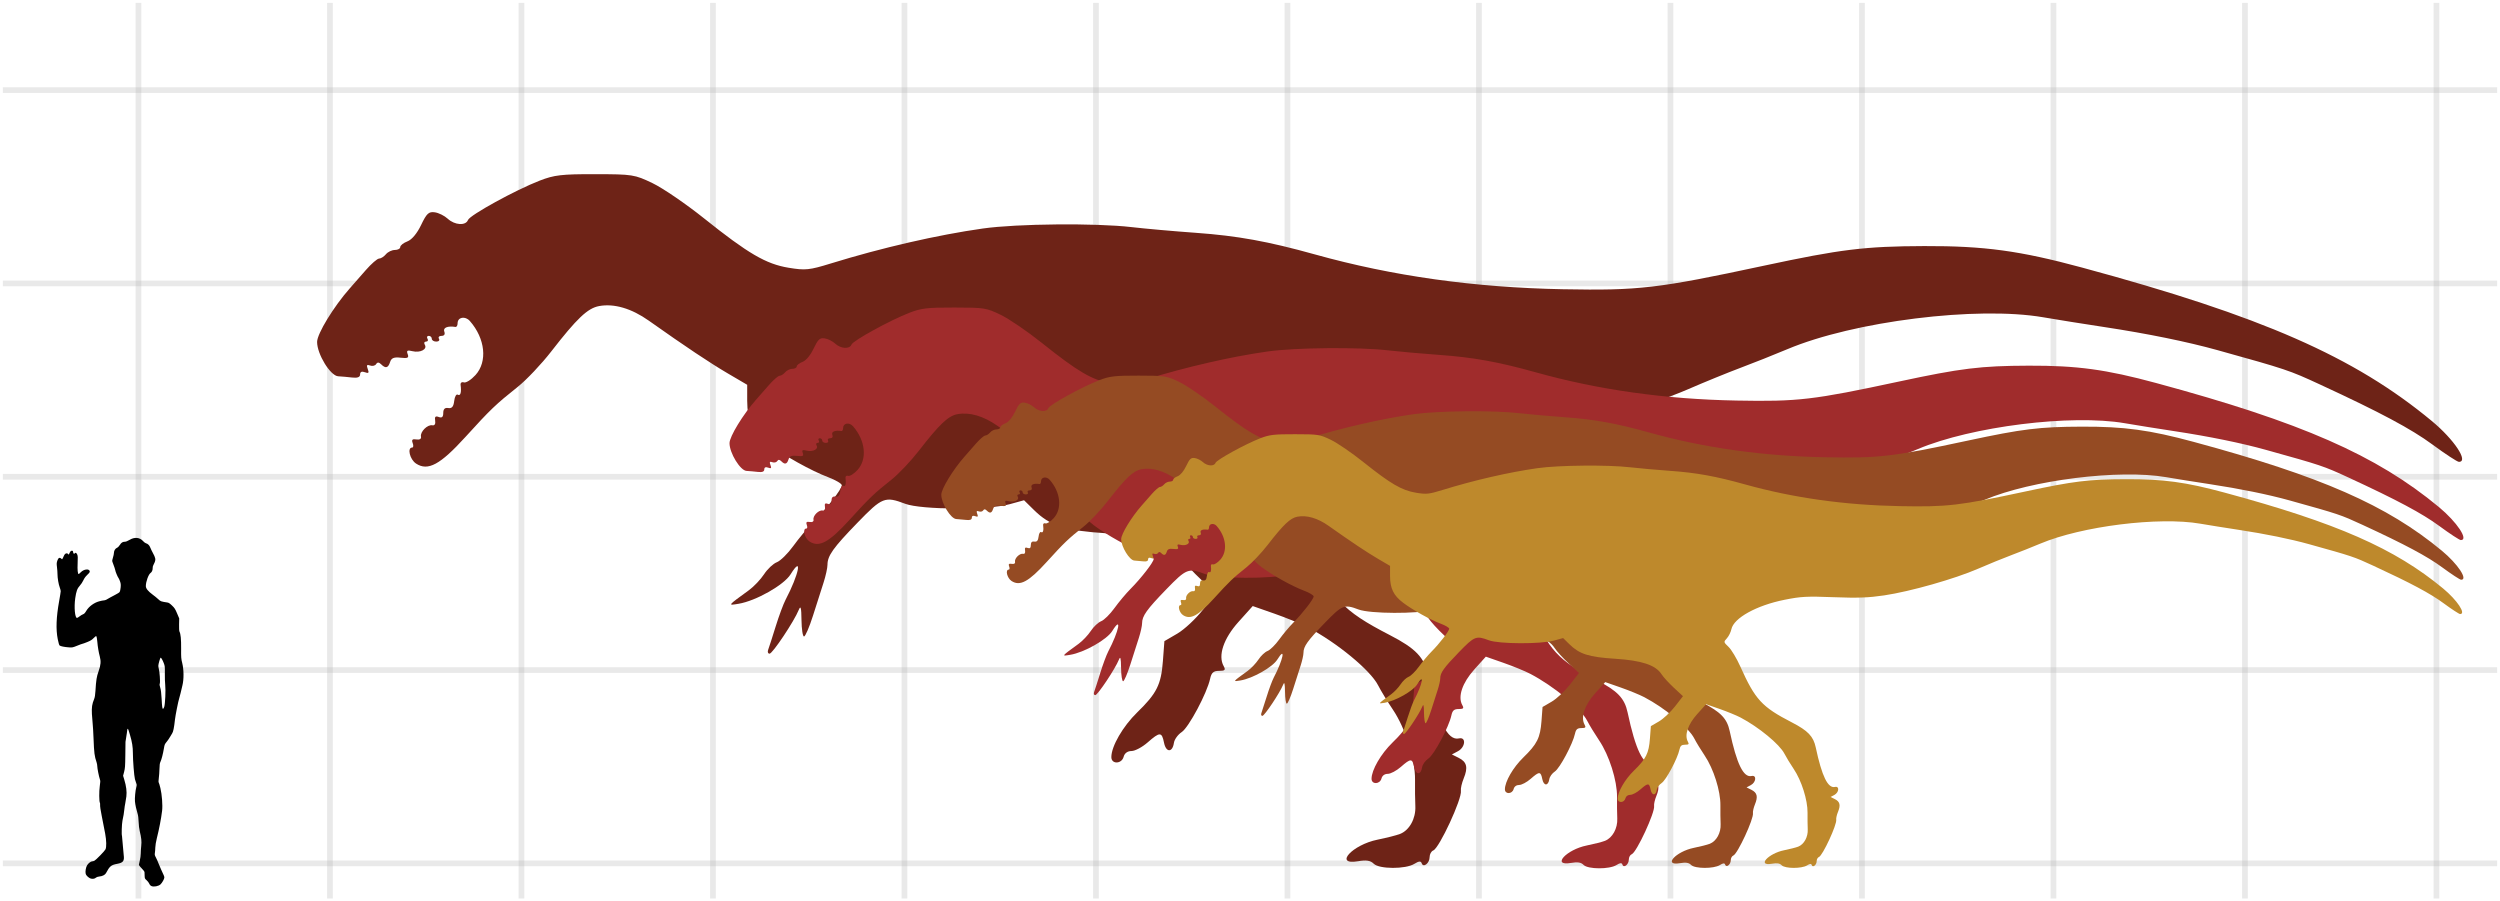 <?xml version="1.0" encoding="UTF-8" standalone="no"?>
<!-- Created with Inkscape (http://www.inkscape.org/) -->
<svg
   xmlns:svg="http://www.w3.org/2000/svg"
   xmlns="http://www.w3.org/2000/svg"
   version="1.0"
   width="765.48"
   height="275.985"
   id="svg2">
  <defs
     id="defs4">
    <marker
       refX="0"
       refY="0"
       orient="auto"
       style="overflow:visible"
       id="Arrow1Lstart">
      <path
         d="M 0,0 L 5,-5 L -12.5,0 L 5,5 L 0,0 z "
         transform="matrix(0.8,0,0,0.8,10,0)"
         style="fill-rule:evenodd;stroke:#000000;stroke-width:1pt;marker-start:none"
         id="path7339" />
    </marker>
    <marker
       refX="0"
       refY="0"
       orient="auto"
       style="overflow:visible"
       id="Arrow1Lend">
      <path
         d="M 0,0 L 5,-5 L -12.5,0 L 5,5 L 0,0 z "
         transform="matrix(-0.8,0,0,-0.8,-10,0)"
         style="fill-rule:evenodd;stroke:#000000;stroke-width:1pt;marker-start:none"
         id="path7336" />
    </marker>
  </defs>
  <path
     d="M 746.024,0.875 L 746.024,275.11"
     style="fill:none;fill-rule:evenodd;stroke:#b4b4b4;stroke-width:1.75;stroke-linecap:butt;stroke-linejoin:miter;stroke-miterlimit:4;stroke-dasharray:none;stroke-opacity:0.29"
     id="path6770" />
  <path
     d="M 628.752,0.875 L 628.752,275.11"
     style="fill:none;fill-rule:evenodd;stroke:#b4b4b4;stroke-width:1.75;stroke-linecap:butt;stroke-linejoin:miter;stroke-miterlimit:4;stroke-dasharray:none;stroke-opacity:0.29"
     id="path6772" />
  <path
     d="M 687.388,0.875 L 687.388,275.11"
     style="fill:none;fill-rule:evenodd;stroke:#b4b4b4;stroke-width:1.75;stroke-linecap:butt;stroke-linejoin:miter;stroke-miterlimit:4;stroke-dasharray:none;stroke-opacity:0.29"
     id="path6774" />
  <path
     d="M 276.938,0.875 L 276.938,275.11"
     style="fill:none;fill-rule:evenodd;stroke:#b4b4b4;stroke-width:1.75;stroke-linecap:butt;stroke-linejoin:miter;stroke-miterlimit:4;stroke-dasharray:none;stroke-opacity:0.29"
     id="path6776" />
  <path
     d="M 218.302,0.875 L 218.302,275.11"
     style="fill:none;fill-rule:evenodd;stroke:#b4b4b4;stroke-width:1.75;stroke-linecap:butt;stroke-linejoin:miter;stroke-miterlimit:4;stroke-dasharray:none;stroke-opacity:0.29"
     id="path6778" />
  <path
     d="M 42.395,0.875 L 42.395,275.11"
     style="fill:none;fill-rule:evenodd;stroke:#b4b4b4;stroke-width:1.75;stroke-linecap:butt;stroke-linejoin:miter;stroke-miterlimit:4;stroke-dasharray:none;stroke-opacity:0.29"
     id="path6780" />
  <path
     d="M 452.845,0.875 L 452.845,275.11"
     style="fill:none;fill-rule:evenodd;stroke:#b4b4b4;stroke-width:1.75;stroke-linecap:butt;stroke-linejoin:miter;stroke-miterlimit:4;stroke-dasharray:none;stroke-opacity:0.29"
     id="path6782" />
  <path
     d="M 335.574,0.875 L 335.574,275.11"
     style="fill:none;fill-rule:evenodd;stroke:#b4b4b4;stroke-width:1.75;stroke-linecap:butt;stroke-linejoin:miter;stroke-miterlimit:4;stroke-dasharray:none;stroke-opacity:0.29"
     id="path6784" />
  <path
     d="M 394.209,0.875 L 394.209,275.11"
     style="fill:none;fill-rule:evenodd;stroke:#b4b4b4;stroke-width:1.75;stroke-linecap:butt;stroke-linejoin:miter;stroke-miterlimit:4;stroke-dasharray:none;stroke-opacity:0.29"
     id="path6786" />
  <path
     d="M 159.666,0.875 L 159.666,275.11"
     style="fill:none;fill-rule:evenodd;stroke:#b4b4b4;stroke-width:1.75;stroke-linecap:butt;stroke-linejoin:miter;stroke-miterlimit:4;stroke-dasharray:none;stroke-opacity:0.29"
     id="path6788" />
  <path
     d="M 101.031,0.875 L 101.031,275.11"
     style="fill:none;fill-rule:evenodd;stroke:#b4b4b4;stroke-width:1.75;stroke-linecap:butt;stroke-linejoin:miter;stroke-miterlimit:4;stroke-dasharray:none;stroke-opacity:0.29"
     id="path6796" />
  <path
     d="M 511.481,0.875 L 511.481,275.11"
     style="fill:none;fill-rule:evenodd;stroke:#b4b4b4;stroke-width:1.75;stroke-linecap:butt;stroke-linejoin:miter;stroke-miterlimit:4;stroke-dasharray:none;stroke-opacity:0.29"
     id="path6802" />
  <path
     d="M 570.117,0.875 L 570.117,275.11"
     style="fill:none;fill-rule:evenodd;stroke:#b4b4b4;stroke-width:1.75;stroke-linecap:butt;stroke-linejoin:miter;stroke-miterlimit:4;stroke-dasharray:none;stroke-opacity:0.29"
     id="path6804" />
  <path
     d="M 0.875,86.788 L 764.605,86.788"
     style="fill:none;fill-rule:evenodd;stroke:#b4b4b4;stroke-width:1.75;stroke-linecap:butt;stroke-linejoin:miter;stroke-miterlimit:4;stroke-dasharray:none;stroke-opacity:0.29"
     id="path6756" />
  <path
     d="M 0.875,27.597 L 764.605,27.597"
     style="fill:none;fill-rule:evenodd;stroke:#b4b4b4;stroke-width:1.75;stroke-linecap:butt;stroke-linejoin:miter;stroke-miterlimit:4;stroke-dasharray:none;stroke-opacity:0.29"
     id="path6725" />
  <path
     d="M 0.875,145.978 L 764.605,145.978"
     style="fill:none;fill-rule:evenodd;stroke:#b4b4b4;stroke-width:1.75;stroke-linecap:butt;stroke-linejoin:miter;stroke-miterlimit:4;stroke-dasharray:none;stroke-opacity:0.29"
     id="path6752" />
  <path
     d="M 0.875,264.359 L 764.605,264.359"
     style="fill:none;fill-rule:evenodd;stroke:#b4b4b4;stroke-width:1.75;stroke-linecap:butt;stroke-linejoin:miter;stroke-miterlimit:4;stroke-dasharray:none;stroke-opacity:0.29"
     id="path6754" />
  <path
     d="M 0.875,205.168 L 764.605,205.168"
     style="fill:none;fill-rule:evenodd;stroke:#b4b4b4;stroke-width:1.75;stroke-linecap:butt;stroke-linejoin:miter;stroke-miterlimit:4;stroke-dasharray:none;stroke-opacity:0.29"
     id="path6766" />
  <path
     d="M 420.62,264.463 C 419.631,263.475 418.358,263.278 415.778,263.713 C 408.314,264.972 414.055,258.663 421.796,257.099 C 424.529,256.547 427.633,255.756 428.694,255.34 C 431.558,254.22 433.544,250.614 433.366,246.857 C 433.28,245.037 433.237,241.377 433.271,238.725 C 433.349,232.539 430.322,222.962 426.496,217.29 C 424.853,214.855 422.801,211.479 421.935,209.788 C 419.585,205.196 409.322,196.747 400.426,192.081 C 398.495,191.068 393.913,189.188 390.245,187.904 L 383.575,185.569 L 379.193,190.449 C 374.636,195.524 372.884,200.758 374.673,203.951 C 375.342,205.145 375.085,205.412 373.27,205.412 C 371.557,205.412 370.93,205.963 370.532,207.822 C 369.596,212.199 363.972,222.756 361.831,224.156 C 360.675,224.913 359.601,226.399 359.446,227.457 C 358.999,230.495 357.024,230.46 356.412,227.404 C 355.739,224.044 355.152,224.035 351.395,227.329 C 349.745,228.775 347.521,229.959 346.453,229.959 C 345.25,229.959 344.337,230.625 344.052,231.712 C 343.46,233.973 340.286,234.067 340.286,231.823 C 340.286,228.504 343.821,222.391 348.209,218.123 C 354.197,212.299 355.529,209.636 356.072,202.396 L 356.528,196.312 L 360.474,194.013 C 362.644,192.749 366.182,189.447 368.336,186.676 L 372.254,181.639 L 367.818,177.526 C 365.378,175.264 362.645,172.269 361.744,170.871 C 358.857,166.392 352.033,164.125 338.969,163.304 C 326.106,162.495 321.559,161.045 316.603,156.17 L 313.552,153.17 L 309.14,154.386 C 302.558,156.201 282.116,156.119 277.182,154.259 C 270.934,151.904 270.151,152.214 262.56,160.043 C 255.092,167.748 253.368,170.165 253.368,172.932 C 253.368,173.886 252.823,176.357 252.157,178.423 C 251.49,180.489 250.035,185.04 248.924,188.536 C 247.812,192.031 246.579,194.891 246.184,194.891 C 245.789,194.891 245.441,192.623 245.411,189.851 C 245.369,186.041 245.166,185.278 244.582,186.726 C 243.182,190.195 236.548,200.151 235.636,200.151 C 235.145,200.151 234.953,199.606 235.209,198.94 C 235.465,198.273 236.492,195.083 237.492,191.851 C 238.492,188.62 239.862,184.924 240.537,183.639 C 244.648,175.817 245.839,169.767 242.069,175.858 C 240.047,179.126 231.43,184.003 226.151,184.87 C 222.752,185.427 222.637,185.578 229.321,180.71 C 230.823,179.617 232.911,177.414 233.96,175.815 C 235.01,174.216 236.767,172.567 237.865,172.15 C 238.963,171.733 241.222,169.507 242.884,167.203 C 244.546,164.898 247.306,161.605 249.017,159.884 C 253.032,155.847 257.758,149.743 257.758,148.593 C 257.758,148.099 255.881,146.987 253.588,146.12 C 248.368,144.148 240.029,139.502 235.179,135.863 C 230.488,132.344 228.785,128.836 228.785,122.691 L 228.785,117.821 L 222.859,114.344 C 217.33,111.1 210.019,106.217 198.638,98.17 C 193.344,94.426 188,92.863 183.424,93.72 C 179.92,94.377 176.643,97.488 168.784,107.619 C 165.81,111.453 161.204,116.321 158.548,118.435 C 151.76,123.842 150.211,125.324 142.514,133.79 C 134.78,142.295 131.029,144.32 127.401,141.946 C 125.478,140.688 124.602,137.031 126.223,137.031 C 126.588,137.031 126.648,136.409 126.356,135.65 C 125.971,134.649 126.281,134.347 127.481,134.554 C 128.48,134.726 129.043,134.386 128.902,133.696 C 128.597,132.218 130.902,129.917 132.382,130.221 C 133.072,130.362 133.413,129.8 133.241,128.802 C 133.034,127.604 133.336,127.295 134.339,127.679 C 135.315,128.053 135.721,127.69 135.721,126.444 C 135.721,125.25 136.218,124.763 137.258,124.938 C 138.364,125.123 138.872,124.516 139.073,122.77 C 139.227,121.435 139.721,120.571 140.171,120.849 C 140.987,121.353 141.344,120.121 141.033,117.87 C 140.943,117.216 141.39,116.863 142.027,117.085 C 142.663,117.308 144.27,116.292 145.598,114.829 C 149.323,110.724 148.587,103.672 143.874,98.297 C 142.438,96.66 140.111,97.088 140.111,98.989 C 140.111,99.661 139.815,100.163 139.453,100.106 C 137.056,99.728 135.584,100.34 136.039,101.525 C 136.352,102.34 136.035,102.84 135.203,102.84 C 134.465,102.84 134.106,103.235 134.404,103.717 C 134.703,104.199 134.331,104.593 133.578,104.593 C 132.825,104.593 132.21,104.199 132.21,103.717 C 132.21,103.235 131.791,102.84 131.28,102.84 C 130.768,102.84 130.594,103.235 130.893,103.717 C 131.191,104.199 130.994,104.593 130.454,104.593 C 129.914,104.593 129.744,105.032 130.075,105.568 C 130.927,106.945 128.649,108.121 126.281,107.528 C 124.71,107.134 124.402,107.326 124.828,108.435 C 125.266,109.572 124.853,109.781 122.665,109.526 C 120.627,109.289 119.834,109.615 119.442,110.848 C 118.85,112.709 118.058,112.905 116.681,111.53 C 116.024,110.874 115.55,110.862 115.16,111.492 C 114.849,111.995 114.01,112.183 113.295,111.909 C 112.337,111.542 112.154,111.822 112.598,112.976 C 113.064,114.19 112.869,114.415 111.73,113.978 C 110.785,113.616 110.261,113.856 110.261,114.65 C 110.261,115.482 109.473,115.792 107.846,115.599 C 106.518,115.442 104.58,115.269 103.54,115.213 C 101.164,115.088 97.091,108.447 97.091,104.699 C 97.091,102.199 102.171,93.875 107.101,88.296 C 108.114,87.149 110.326,84.627 112.016,82.692 C 113.707,80.757 115.535,79.173 116.079,79.172 C 116.624,79.171 117.561,78.578 118.162,77.855 C 118.763,77.131 119.997,76.54 120.904,76.54 C 121.81,76.54 122.552,76.135 122.552,75.641 C 122.552,75.147 123.539,74.368 124.745,73.91 C 126.096,73.398 127.706,71.471 128.939,68.891 C 130.634,65.348 131.275,64.75 133.112,65.002 C 134.306,65.166 136.098,66.053 137.095,66.975 C 139.245,68.961 142.599,69.173 143.293,67.366 C 143.875,65.854 157.848,58.178 165.241,55.309 C 169.718,53.573 171.97,53.31 182.253,53.329 C 193.703,53.349 194.3,53.443 199.813,56.089 C 202.951,57.595 210.02,62.423 215.52,66.818 C 229.081,77.654 234.52,80.834 241.457,81.982 C 246.587,82.83 247.791,82.708 254.411,80.665 C 270.023,75.845 286.961,71.951 300.95,69.966 C 311.361,68.488 335.508,68.259 346.432,69.534 C 350.536,70.013 359.426,70.803 366.186,71.289 C 378.905,72.203 388.296,73.908 402.621,77.903 C 426.399,84.536 451.421,88.047 478.565,88.562 C 501.844,89.003 507.511,88.34 540.022,81.37 C 563.614,76.313 570.998,75.409 589.188,75.347 C 607.545,75.285 618.437,76.767 637.476,81.917 C 692.546,96.813 720.867,109.237 744.598,128.909 C 751.451,134.591 755.98,141.414 752.897,141.414 C 752.397,141.414 748.742,139.022 744.775,136.098 C 738.302,131.327 728.749,126.228 710.346,117.722 C 700.879,113.346 700.141,113.099 678.959,107.206 C 669.728,104.638 657.529,102.147 644.499,100.17 C 638.222,99.218 629.728,97.859 625.623,97.15 C 605.373,93.654 567.582,98.366 547.27,106.92 C 543.284,108.598 536.861,111.154 532.998,112.599 C 529.135,114.044 521.839,117.023 516.784,119.22 C 505.283,124.217 483.638,130.36 470.791,132.274 C 463.095,133.42 457.819,133.609 446.08,133.158 C 432.943,132.654 430.058,132.806 421.995,134.425 C 408.239,137.188 397.13,143.342 395.968,148.845 C 395.66,150.303 394.661,152.31 393.748,153.305 C 392.11,155.089 392.122,155.147 394.609,157.527 C 395.996,158.853 398.578,163.168 400.348,167.114 C 407.628,183.351 410.904,186.905 425.563,194.465 C 433.493,198.554 436.132,201.316 437.285,206.727 C 440.307,220.91 443.23,226.899 446.739,226.093 C 448.981,225.577 448.717,228.784 446.415,230.014 L 444.555,231.008 L 446.627,232.04 C 449.147,233.294 449.559,234.981 448.17,238.356 C 447.59,239.765 447.207,241.458 447.319,242.118 C 447.726,244.518 440.698,259.696 438.854,260.403 C 438.241,260.638 437.74,261.554 437.74,262.438 C 437.74,264.31 435.808,265.813 435.312,264.327 C 435.067,263.596 434.449,263.644 433.065,264.502 C 430.371,266.172 422.306,266.146 420.62,264.463 z "
     style="fill:#6e2317;fill-opacity:1"
     id="path1916" />
  <path
     d="M 46.385,271.311 C 46.073,271.171 45.847,270.926 45.7,270.568 C 45.579,270.274 45.217,269.804 44.897,269.524 C 44.336,269.035 44.313,268.981 44.287,268.11 C 44.272,267.612 44.253,267.102 44.245,266.978 C 44.237,266.853 43.848,266.366 43.381,265.895 C 42.913,265.424 42.532,264.921 42.533,264.778 C 42.534,264.634 42.661,264.04 42.814,263.456 C 42.967,262.872 43.095,261.919 43.097,261.335 C 43.1,260.751 43.165,259.701 43.24,259.001 C 43.391,257.614 43.275,256.461 42.785,254.476 C 42.618,253.799 42.482,252.662 42.446,251.647 C 42.407,250.523 42.296,249.663 42.119,249.101 C 41.758,247.959 41.435,246.457 41.325,245.419 C 41.225,244.468 41.444,242.134 41.737,241.025 C 41.9,240.409 41.898,240.232 41.724,239.823 C 41.612,239.559 41.428,238.992 41.314,238.565 C 41.063,237.614 40.69,232.871 40.69,230.628 C 40.689,228.69 40.455,227.23 39.777,224.932 C 39.102,222.646 39.047,222.617 38.844,224.44 C 38.771,225.091 38.648,225.891 38.569,226.217 C 38.49,226.544 38.425,226.958 38.425,227.137 C 38.424,227.316 38.402,229.181 38.375,231.281 C 38.332,234.685 38.292,235.231 38.009,236.314 L 37.692,237.528 L 38.053,238.718 C 38.664,240.728 38.87,242.39 38.693,243.867 C 38.609,244.568 38.454,245.523 38.35,245.99 C 38.246,246.456 38.12,247.284 38.071,247.828 C 38.022,248.373 37.925,249.105 37.855,249.455 C 37.786,249.805 37.624,250.632 37.494,251.293 C 37.284,252.364 37.183,255.672 37.352,255.945 C 37.382,255.994 37.477,257.052 37.562,258.296 C 37.647,259.539 37.788,261.105 37.875,261.774 C 38.118,263.643 37.748,264.147 35.87,264.502 C 34.007,264.854 33.602,265.191 32.451,267.346 C 32.165,267.882 31.36,268.292 30.432,268.376 C 30.027,268.412 29.589,268.549 29.429,268.69 C 29.03,269.042 28.582,269.151 27.963,269.046 C 27.291,268.933 26.42,268.175 26.24,267.548 C 26.059,266.918 26.285,265.56 26.674,264.93 C 27.061,264.306 27.8,263.741 28.239,263.734 C 28.426,263.731 28.727,263.647 28.908,263.547 C 29.464,263.239 32.024,260.613 32.292,260.075 C 32.638,259.382 32.601,257.38 32.204,255.253 C 31.824,253.217 31.38,250.936 31.131,249.738 C 30.803,248.165 30.609,246.8 30.652,246.386 C 30.675,246.168 30.648,245.916 30.592,245.826 C 30.344,245.425 30.316,242.298 30.546,240.744 C 30.749,239.374 30.753,239.103 30.578,238.609 C 30.292,237.799 29.783,235.228 29.783,234.59 C 29.783,234.292 29.692,233.776 29.581,233.443 C 28.92,231.468 28.82,230.678 28.638,226.048 C 28.562,224.103 28.441,222.067 28.37,221.522 C 28.298,220.978 28.196,219.671 28.142,218.619 C 28.037,216.572 28.182,215.61 28.829,214.03 C 29.038,213.522 29.151,212.816 29.227,211.551 C 29.43,208.187 29.591,207.189 30.204,205.47 C 30.865,203.618 30.954,202.497 30.557,201.015 C 30.202,199.692 29.926,198.038 29.791,196.439 C 29.724,195.633 29.598,194.904 29.512,194.818 C 29.398,194.704 29.174,194.852 28.684,195.364 C 28.151,195.919 27.741,196.175 26.705,196.595 C 25.987,196.887 25.322,197.126 25.228,197.126 C 25.135,197.126 24.417,197.388 23.633,197.709 C 22.267,198.268 22.16,198.289 21.074,198.216 C 19.762,198.128 18.582,197.889 18.258,197.648 C 18.115,197.54 17.903,196.824 17.676,195.678 C 17.083,192.685 17.222,188.969 18.11,184.055 C 18.376,182.584 18.594,181.216 18.594,181.015 C 18.594,180.813 18.46,180.299 18.296,179.871 C 17.93,178.914 17.604,176.994 17.603,175.786 C 17.603,175.289 17.534,174.334 17.449,173.664 C 17.315,172.595 17.328,172.351 17.556,171.668 C 17.845,170.801 18.247,170.59 18.748,171.043 C 19.071,171.335 19.027,171.376 19.484,170.365 C 19.764,169.744 19.938,169.535 20.235,169.46 C 20.525,169.388 20.673,169.431 20.828,169.632 C 20.941,169.78 21.062,169.837 21.096,169.759 C 21.5,168.834 21.664,168.627 21.995,168.627 C 22.289,168.627 22.355,168.703 22.392,169.087 C 22.435,169.534 22.725,169.711 22.914,169.405 C 23.098,169.107 23.433,169.285 23.647,169.794 C 23.832,170.236 23.852,170.679 23.77,172.46 C 23.675,174.497 23.8,175.77 24.095,175.77 C 24.154,175.77 24.452,175.514 24.758,175.201 C 25.672,174.266 27.263,174.07 27.463,174.867 C 27.539,175.169 27.43,175.342 26.748,175.991 C 26.195,176.517 25.809,177.05 25.518,177.692 C 25.284,178.207 24.802,178.939 24.445,179.319 C 23.66,180.158 23.34,181.037 23.034,183.195 C 22.644,185.955 22.939,189.209 23.58,189.204 C 23.681,189.203 24.039,188.984 24.376,188.717 C 24.713,188.449 25.191,188.164 25.438,188.082 C 25.777,187.97 26.029,187.698 26.455,186.984 C 27.222,185.699 28.796,184.545 30.36,184.122 C 30.949,183.962 31.605,183.831 31.817,183.831 C 32.201,183.831 32.745,183.579 33.82,182.902 C 34.132,182.706 34.848,182.324 35.413,182.053 C 35.977,181.782 36.531,181.419 36.644,181.246 C 36.757,181.073 36.891,180.455 36.943,179.871 C 37.021,178.993 36.986,178.667 36.742,177.977 C 36.58,177.518 36.357,177.041 36.247,176.916 C 36.019,176.659 35.309,174.933 35.304,174.627 C 35.302,174.454 35,173.562 34.431,172.048 C 34.313,171.732 34.344,171.462 34.582,170.737 C 34.747,170.235 34.883,169.586 34.883,169.296 C 34.884,168.623 35.295,167.947 35.843,167.721 C 36.097,167.616 36.447,167.261 36.705,166.847 C 37.155,166.123 37.57,165.87 38.305,165.87 C 38.548,165.87 39.082,165.656 39.535,165.377 C 41.208,164.347 42.776,164.489 43.903,165.771 C 44.136,166.035 44.486,166.292 44.68,166.34 C 45.27,166.488 45.752,166.968 46.021,167.674 C 46.162,168.043 46.517,168.783 46.811,169.318 C 47.593,170.742 47.708,171.279 47.405,172.078 C 47.27,172.436 47.064,172.876 46.948,173.055 C 46.832,173.234 46.745,173.584 46.754,173.833 C 46.779,174.514 46.524,175.153 46.125,175.415 C 45.478,175.838 44.655,178.093 44.655,179.443 C 44.655,180.199 45.293,180.995 46.786,182.106 C 47.445,182.596 48.242,183.249 48.557,183.557 C 49.136,184.122 49.373,184.204 51.23,184.478 C 51.658,184.541 51.987,184.754 52.675,185.414 C 53.458,186.165 53.645,186.455 54.22,187.815 L 54.874,189.362 L 54.835,191.229 C 54.812,192.354 54.857,193.207 54.948,193.378 C 55.324,194.083 55.482,195.7 55.46,198.611 C 55.439,201.38 55.462,201.681 55.807,203.066 C 56.299,205.046 56.321,207.995 55.857,209.854 C 55.692,210.515 55.435,211.597 55.287,212.259 C 55.138,212.92 54.943,213.652 54.854,213.885 C 54.619,214.498 53.709,219.072 53.574,220.32 C 53.3,222.854 53.038,224.123 52.692,224.593 C 52.503,224.849 52.213,225.328 52.047,225.657 C 51.88,225.986 51.461,226.602 51.116,227.026 C 50.422,227.876 50.394,227.942 50.188,229.16 C 49.913,230.789 49.48,232.492 49.172,233.157 C 48.919,233.702 48.854,234.131 48.824,235.453 C 48.803,236.348 48.714,237.61 48.625,238.257 C 48.521,239.01 48.512,239.495 48.598,239.601 C 48.673,239.692 48.904,240.46 49.111,241.307 C 49.586,243.245 49.84,246.607 49.635,248.253 C 49.321,250.781 48.757,253.719 48.02,256.668 C 47.755,257.728 47.568,258.86 47.553,259.496 C 47.54,260.08 47.481,260.832 47.423,261.168 C 47.333,261.694 47.378,261.893 47.746,262.583 C 47.981,263.024 48.341,263.831 48.545,264.376 C 48.75,264.92 49.097,265.748 49.318,266.214 C 50.23,268.144 50.321,268.369 50.319,268.699 C 50.318,269.117 49.634,270.334 49.146,270.787 C 48.536,271.353 47.092,271.627 46.385,271.311 z M 50.288,216.435 C 50.574,215.579 50.77,211.31 50.593,209.8 C 50.51,209.091 50.457,207.492 50.474,206.248 C 50.505,204.139 50.483,203.922 50.156,203.064 C 49.791,202.106 49.372,201.369 49.192,201.369 C 49.044,201.369 48.478,203.333 48.479,203.844 C 48.479,204.078 48.542,204.487 48.618,204.752 C 48.877,205.654 49.098,208.794 48.935,209.26 C 48.816,209.602 48.843,209.873 49.068,210.586 C 49.269,211.222 49.388,212.177 49.481,213.885 C 49.626,216.571 49.705,217.107 49.944,217.029 C 50.034,216.999 50.189,216.732 50.288,216.435 z "
     style="fill:#000000;fill-opacity:1"
     id="path2084" />
  <path
     d="M 484.892,264.835 C 484.093,264.036 483.064,263.877 480.979,264.229 C 474.945,265.246 479.586,260.146 485.843,258.882 C 488.052,258.436 490.561,257.796 491.419,257.461 C 493.734,256.555 495.339,253.64 495.195,250.603 C 495.126,249.132 495.091,246.174 495.118,244.03 C 495.182,239.029 492.735,231.288 489.642,226.703 C 488.314,224.735 486.655,222.006 485.956,220.639 C 484.056,216.927 475.76,210.097 468.569,206.326 C 467.008,205.507 463.304,203.987 460.339,202.949 L 454.948,201.062 L 451.405,205.007 C 447.721,209.108 446.305,213.34 447.752,215.921 C 448.292,216.885 448.085,217.101 446.617,217.101 C 445.232,217.101 444.726,217.547 444.404,219.05 C 443.647,222.588 439.102,231.121 437.371,232.253 C 436.436,232.865 435.569,234.066 435.443,234.922 C 435.081,237.377 433.485,237.349 432.99,234.879 C 432.446,232.162 431.972,232.155 428.935,234.818 C 427.601,235.987 425.804,236.944 424.94,236.944 C 423.968,236.944 423.23,237.483 423,238.361 C 422.521,240.189 419.955,240.265 419.955,238.451 C 419.955,235.768 422.813,230.827 426.36,227.377 C 431.2,222.668 432.276,220.516 432.715,214.664 L 433.084,209.746 L 436.274,207.887 C 438.028,206.865 440.888,204.197 442.629,201.957 L 445.796,197.885 L 442.21,194.56 C 440.238,192.731 438.029,190.311 437.301,189.181 C 434.967,185.561 429.45,183.728 418.891,183.064 C 408.492,182.41 404.818,181.238 400.811,177.298 L 398.345,174.872 L 394.779,175.855 C 389.458,177.322 372.934,177.256 368.946,175.753 C 363.895,173.849 363.262,174.099 357.126,180.428 C 351.089,186.656 349.696,188.61 349.696,190.847 C 349.696,191.618 349.255,193.615 348.717,195.285 C 348.178,196.955 347.002,200.634 346.103,203.46 C 345.204,206.285 344.208,208.597 343.889,208.597 C 343.57,208.597 343.288,206.764 343.264,204.523 C 343.23,201.444 343.066,200.826 342.594,201.997 C 341.462,204.801 336.1,212.849 335.363,212.849 C 334.965,212.849 334.81,212.408 335.017,211.87 C 335.224,211.331 336.055,208.752 336.863,206.14 C 337.671,203.528 338.779,200.54 339.324,199.502 C 342.647,193.178 343.61,188.288 340.562,193.212 C 338.928,195.853 331.963,199.796 327.695,200.496 C 324.948,200.947 324.855,201.069 330.258,197.134 C 331.472,196.25 333.159,194.469 334.008,193.177 C 334.856,191.885 336.276,190.552 337.164,190.215 C 338.052,189.878 339.877,188.078 341.221,186.215 C 342.564,184.353 344.795,181.691 346.179,180.3 C 349.424,177.036 353.244,172.102 353.244,171.172 C 353.244,170.774 351.727,169.874 349.873,169.173 C 345.654,167.579 338.914,163.824 334.993,160.882 C 331.201,158.038 329.825,155.202 329.825,150.235 L 329.825,146.298 L 325.034,143.488 C 320.565,140.865 314.655,136.919 305.456,130.413 C 301.176,127.387 296.856,126.124 293.157,126.817 C 290.325,127.347 287.676,129.862 281.323,138.052 C 278.919,141.151 275.196,145.085 273.049,146.795 C 267.562,151.165 266.31,152.364 260.088,159.206 C 253.836,166.082 250.804,167.718 247.872,165.8 C 246.317,164.783 245.609,161.826 246.92,161.826 C 247.215,161.826 247.263,161.324 247.027,160.71 C 246.716,159.901 246.966,159.657 247.936,159.824 C 248.744,159.963 249.199,159.688 249.085,159.131 C 248.839,157.936 250.702,156.076 251.898,156.321 C 252.456,156.436 252.732,155.981 252.593,155.175 C 252.425,154.206 252.669,153.956 253.48,154.267 C 254.269,154.569 254.597,154.276 254.597,153.269 C 254.597,152.304 254.999,151.91 255.839,152.051 C 256.733,152.201 257.144,151.71 257.307,150.299 C 257.431,149.22 257.83,148.521 258.194,148.746 C 258.854,149.153 259.142,148.158 258.891,146.338 C 258.818,145.809 259.18,145.524 259.694,145.704 C 260.209,145.884 261.508,145.063 262.581,143.88 C 265.592,140.561 264.997,134.861 261.187,130.516 C 260.027,129.193 258.146,129.539 258.146,131.075 C 258.146,131.618 257.906,132.025 257.614,131.979 C 255.676,131.673 254.486,132.168 254.854,133.126 C 255.107,133.785 254.851,134.189 254.178,134.189 C 253.582,134.189 253.292,134.507 253.533,134.897 C 253.774,135.287 253.474,135.606 252.865,135.606 C 252.256,135.606 251.759,135.287 251.759,134.897 C 251.759,134.507 251.42,134.189 251.007,134.189 C 250.594,134.189 250.453,134.507 250.694,134.897 C 250.935,135.287 250.776,135.606 250.339,135.606 C 249.903,135.606 249.765,135.96 250.033,136.394 C 250.722,137.507 248.881,138.458 246.966,137.978 C 245.696,137.66 245.448,137.815 245.792,138.711 C 246.146,139.631 245.812,139.799 244.044,139.593 C 242.396,139.402 241.755,139.665 241.438,140.661 C 240.96,142.166 240.319,142.325 239.206,141.213 C 238.675,140.683 238.292,140.673 237.977,141.182 C 237.725,141.589 237.047,141.741 236.47,141.52 C 235.695,141.223 235.547,141.449 235.906,142.382 C 236.283,143.363 236.125,143.545 235.204,143.192 C 234.44,142.899 234.016,143.093 234.016,143.735 C 234.016,144.408 233.38,144.658 232.065,144.502 C 230.991,144.375 229.425,144.235 228.584,144.191 C 226.663,144.089 223.371,138.721 223.371,135.691 C 223.371,133.671 227.477,126.942 231.462,122.432 C 232.282,121.505 234.07,119.466 235.436,117.902 C 236.802,116.338 238.28,115.057 238.72,115.056 C 239.16,115.056 239.918,114.576 240.404,113.992 C 240.889,113.407 241.887,112.929 242.62,112.929 C 243.352,112.929 243.952,112.602 243.952,112.203 C 243.952,111.803 244.75,111.174 245.724,110.804 C 246.816,110.389 248.118,108.831 249.115,106.746 C 250.485,103.882 251.003,103.399 252.488,103.603 C 253.453,103.735 254.902,104.452 255.708,105.197 C 257.445,106.803 260.157,106.974 260.718,105.514 C 261.188,104.291 272.483,98.086 278.459,95.768 C 282.078,94.364 283.899,94.152 292.211,94.167 C 301.466,94.183 301.949,94.259 306.405,96.397 C 308.942,97.615 314.656,101.518 319.102,105.071 C 330.064,113.83 334.46,116.4 340.068,117.328 C 344.215,118.014 345.188,117.915 350.539,116.263 C 363.158,112.368 376.851,109.22 388.159,107.615 C 396.574,106.42 416.093,106.235 424.923,107.266 C 428.241,107.653 435.426,108.291 440.891,108.684 C 451.173,109.423 458.763,110.801 470.343,114.031 C 489.564,119.392 509.79,122.231 531.731,122.647 C 550.549,123.004 555.129,122.468 581.41,116.834 C 600.48,112.746 606.449,112.015 621.152,111.965 C 635.992,111.915 644.796,113.113 660.185,117.276 C 704.701,129.317 727.594,139.359 746.777,155.261 C 752.317,159.854 755.977,165.369 753.485,165.369 C 753.081,165.369 750.127,163.436 746.92,161.072 C 741.688,157.216 733.965,153.094 719.09,146.218 C 711.437,142.681 710.84,142.481 693.718,137.718 C 686.256,135.642 676.395,133.628 665.863,132.03 C 660.789,131.26 653.922,130.162 650.605,129.589 C 634.236,126.763 603.688,130.572 587.269,137.486 C 584.046,138.843 578.855,140.909 575.732,142.077 C 572.61,143.245 566.712,145.653 562.625,147.429 C 553.329,151.468 535.833,156.434 525.447,157.981 C 519.226,158.908 514.962,159.06 505.473,158.696 C 494.854,158.289 492.521,158.411 486.004,159.72 C 474.884,161.953 465.905,166.928 464.965,171.376 C 464.716,172.555 463.908,174.177 463.17,174.981 C 461.847,176.424 461.856,176.471 463.866,178.394 C 464.988,179.466 467.075,182.954 468.505,186.144 C 474.39,199.269 477.038,202.141 488.888,208.253 C 495.298,211.558 497.432,213.791 498.363,218.164 C 500.806,229.629 503.169,234.471 506.005,233.818 C 507.818,233.402 507.604,235.994 505.744,236.989 L 504.24,237.792 L 505.915,238.626 C 507.952,239.64 508.285,241.003 507.162,243.732 C 506.693,244.87 506.384,246.239 506.474,246.773 C 506.803,248.712 501.122,260.982 499.631,261.553 C 499.136,261.743 498.731,262.483 498.731,263.198 C 498.731,264.711 497.169,265.926 496.768,264.725 C 496.571,264.134 496.071,264.172 494.952,264.866 C 492.774,266.216 486.255,266.195 484.892,264.835 z "
     style="fill:#a02c2c;fill-opacity:1"
     id="path3179" />
  <path
     d="M 517.796,264.833 C 517.094,264.133 516.191,263.993 514.361,264.302 C 509.064,265.195 513.138,260.718 518.631,259.608 C 520.57,259.217 522.773,258.655 523.526,258.36 C 525.558,257.565 526.967,255.007 526.841,252.341 C 526.78,251.049 526.749,248.452 526.773,246.57 C 526.829,242.18 524.681,235.384 521.966,231.36 C 520.8,229.632 519.344,227.236 518.73,226.036 C 517.062,222.777 509.779,216.782 503.467,213.471 C 502.096,212.752 498.845,211.418 496.242,210.507 L 491.509,208.85 L 488.399,212.313 C 485.166,215.914 483.922,219.628 485.192,221.894 C 485.667,222.741 485.485,222.93 484.196,222.93 C 482.981,222.93 482.536,223.322 482.254,224.641 C 481.589,227.747 477.599,235.238 476.08,236.232 C 475.259,236.769 474.497,237.823 474.387,238.574 C 474.069,240.73 472.668,240.705 472.234,238.536 C 471.756,236.152 471.339,236.146 468.674,238.483 C 467.503,239.509 465.925,240.349 465.167,240.349 C 464.313,240.349 463.665,240.822 463.463,241.593 C 463.043,243.198 460.791,243.265 460.791,241.672 C 460.791,239.317 463.3,234.979 466.413,231.951 C 470.662,227.818 471.607,225.928 471.992,220.791 L 472.316,216.473 L 475.116,214.842 C 476.656,213.945 479.167,211.602 480.695,209.636 L 483.475,206.061 L 480.328,203.143 C 478.597,201.537 476.657,199.412 476.018,198.42 C 473.969,195.242 469.126,193.633 459.856,193.05 C 450.728,192.476 447.502,191.448 443.985,187.989 L 441.82,185.859 L 438.69,186.722 C 434.018,188.01 419.513,187.952 416.012,186.633 C 411.578,184.961 411.022,185.181 405.636,190.737 C 400.336,196.204 399.113,197.919 399.113,199.883 C 399.113,200.56 398.726,202.313 398.253,203.779 C 397.781,205.245 396.748,208.475 395.959,210.955 C 395.17,213.436 394.296,215.465 394.015,215.465 C 393.735,215.465 393.488,213.856 393.467,211.888 C 393.437,209.185 393.293,208.643 392.878,209.671 C 391.885,212.133 387.178,219.198 386.531,219.198 C 386.182,219.198 386.045,218.811 386.227,218.338 C 386.409,217.865 387.138,215.601 387.847,213.308 C 388.557,211.015 389.529,208.392 390.008,207.481 C 392.926,201.93 393.77,197.637 391.095,201.959 C 389.66,204.278 383.546,207.739 379.8,208.354 C 377.388,208.749 377.306,208.857 382.049,205.402 C 383.115,204.626 384.597,203.063 385.341,201.929 C 386.086,200.794 387.333,199.624 388.112,199.328 C 388.891,199.032 390.494,197.452 391.673,195.817 C 392.853,194.182 394.811,191.845 396.026,190.624 C 398.875,187.759 402.228,183.427 402.228,182.612 C 402.228,182.261 400.897,181.472 399.269,180.857 C 395.565,179.457 389.648,176.16 386.206,173.578 C 382.877,171.082 381.669,168.592 381.669,164.231 L 381.669,160.775 L 377.464,158.308 C 373.54,156.006 368.352,152.542 360.277,146.831 C 356.52,144.174 352.727,143.065 349.48,143.673 C 346.994,144.139 344.668,146.347 339.092,153.536 C 336.982,156.257 333.713,159.711 331.828,161.212 C 327.011,165.048 325.912,166.1 320.45,172.107 C 314.962,178.143 312.3,179.579 309.726,177.895 C 308.361,177.002 307.74,174.407 308.89,174.407 C 309.149,174.407 309.192,173.966 308.985,173.427 C 308.712,172.717 308.931,172.503 309.783,172.649 C 310.492,172.771 310.891,172.53 310.791,172.041 C 310.575,170.992 312.211,169.359 313.261,169.574 C 313.751,169.675 313.992,169.276 313.87,168.568 C 313.723,167.718 313.938,167.498 314.649,167.771 C 315.342,168.036 315.63,167.779 315.63,166.895 C 315.63,166.048 315.983,165.702 316.72,165.826 C 317.505,165.957 317.866,165.526 318.009,164.287 C 318.118,163.34 318.468,162.727 318.788,162.924 C 319.367,163.282 319.62,162.408 319.4,160.81 C 319.336,160.346 319.653,160.096 320.105,160.254 C 320.556,160.412 321.697,159.691 322.639,158.652 C 325.282,155.739 324.76,150.735 321.415,146.921 C 320.397,145.76 318.745,146.063 318.745,147.412 C 318.745,147.889 318.535,148.246 318.278,148.205 C 316.577,147.937 315.532,148.371 315.856,149.212 C 316.078,149.79 315.852,150.145 315.262,150.145 C 314.739,150.145 314.484,150.425 314.696,150.767 C 314.908,151.109 314.644,151.389 314.109,151.389 C 313.575,151.389 313.138,151.109 313.138,150.767 C 313.138,150.425 312.841,150.145 312.478,150.145 C 312.116,150.145 311.992,150.425 312.204,150.767 C 312.415,151.109 312.275,151.389 311.892,151.389 C 311.509,151.389 311.388,151.7 311.624,152.081 C 312.228,153.058 310.612,153.893 308.931,153.471 C 307.816,153.192 307.598,153.328 307.901,154.115 C 308.211,154.922 307.918,155.07 306.365,154.89 C 304.919,154.721 304.356,154.952 304.078,155.827 C 303.658,157.148 303.096,157.287 302.119,156.312 C 301.653,155.846 301.317,155.838 301.04,156.285 C 300.819,156.642 300.223,156.775 299.717,156.581 C 299.037,156.32 298.907,156.519 299.222,157.338 C 299.553,158.199 299.414,158.359 298.606,158.049 C 297.935,157.792 297.563,157.962 297.563,158.526 C 297.563,159.116 297.004,159.336 295.85,159.199 C 294.907,159.088 293.532,158.964 292.794,158.925 C 291.108,158.836 288.218,154.124 288.218,151.464 C 288.218,149.69 291.823,143.783 295.321,139.824 C 296.04,139.01 297.61,137.221 298.809,135.848 C 300.008,134.475 301.306,133.351 301.692,133.35 C 302.078,133.349 302.744,132.928 303.17,132.415 C 303.597,131.902 304.472,131.482 305.115,131.482 C 305.759,131.482 306.285,131.195 306.285,130.845 C 306.285,130.494 306.985,129.941 307.841,129.616 C 308.8,129.252 309.942,127.885 310.818,126.055 C 312.02,123.54 312.475,123.116 313.778,123.295 C 314.626,123.411 315.897,124.041 316.605,124.695 C 318.13,126.104 320.511,126.255 321.003,124.972 C 321.416,123.899 331.331,118.452 336.578,116.417 C 339.754,115.185 341.353,114.998 348.65,115.012 C 356.774,115.026 357.198,115.093 361.11,116.97 C 363.337,118.039 368.353,121.465 372.256,124.584 C 381.879,132.273 385.738,134.529 390.661,135.344 C 394.301,135.946 395.156,135.859 399.853,134.409 C 410.931,130.989 422.951,128.226 432.878,126.817 C 440.265,125.769 457.4,125.606 465.152,126.511 C 468.064,126.851 474.372,127.411 479.17,127.756 C 488.195,128.405 494.859,129.614 505.024,132.45 C 521.897,137.156 539.653,139.648 558.914,140.013 C 575.433,140.326 579.454,139.856 602.525,134.91 C 619.266,131.321 624.505,130.679 637.413,130.636 C 650.44,130.592 658.169,131.644 671.679,135.298 C 710.757,145.868 730.854,154.684 747.693,168.644 C 752.557,172.675 755.77,177.517 753.582,177.517 C 753.228,177.517 750.634,175.82 747.819,173.745 C 743.226,170.36 736.447,166.741 723.388,160.705 C 716.67,157.6 716.146,157.425 701.116,153.243 C 694.565,151.421 685.909,149.653 676.663,148.25 C 672.208,147.574 666.181,146.61 663.268,146.107 C 648.898,143.627 622.082,146.97 607.668,153.04 C 604.839,154.231 600.282,156.044 597.541,157.07 C 594.8,158.095 589.622,160.209 586.035,161.768 C 577.874,165.314 562.515,169.674 553.398,171.031 C 547.937,171.845 544.193,171.979 535.863,171.659 C 526.541,171.301 524.493,171.409 518.772,172.558 C 509.011,174.518 501.128,178.886 500.303,182.79 C 500.084,183.825 499.375,185.249 498.727,185.955 C 497.565,187.221 497.574,187.263 499.339,188.951 C 500.323,189.892 502.155,192.954 503.411,195.754 C 508.577,207.277 510.902,209.798 521.304,215.163 C 526.931,218.064 528.804,220.024 529.622,223.864 C 531.766,233.928 533.841,238.178 536.33,237.606 C 537.922,237.24 537.734,239.516 536.101,240.389 L 534.781,241.094 L 536.251,241.826 C 538.039,242.716 538.332,243.913 537.346,246.308 C 536.934,247.308 536.663,248.509 536.742,248.978 C 537.031,250.68 532.044,261.451 530.735,261.953 C 530.3,262.119 529.945,262.769 529.945,263.397 C 529.945,264.725 528.574,265.792 528.222,264.737 C 528.048,264.218 527.61,264.252 526.627,264.861 C 524.716,266.046 518.993,266.028 517.796,264.833 z "
     style="fill:#954b23;fill-opacity:1"
     id="path4613" />
  <path
     d="M 545.547,264.941 C 544.928,264.324 544.133,264.201 542.52,264.473 C 537.854,265.26 541.443,261.316 546.282,260.338 C 547.991,259.993 549.931,259.498 550.594,259.239 C 552.385,258.538 553.626,256.284 553.515,253.936 C 553.461,252.797 553.434,250.51 553.455,248.852 C 553.504,244.985 551.612,238.997 549.22,235.452 C 548.193,233.93 546.91,231.819 546.369,230.762 C 544.9,227.891 538.484,222.61 532.923,219.693 C 531.715,219.06 528.851,217.884 526.558,217.082 L 522.389,215.622 L 519.649,218.673 C 516.8,221.845 515.705,225.117 516.824,227.113 C 517.242,227.859 517.081,228.026 515.946,228.026 C 514.875,228.026 514.484,228.371 514.235,229.533 C 513.65,232.269 510.134,238.869 508.796,239.744 C 508.073,240.217 507.402,241.146 507.304,241.808 C 507.025,243.707 505.79,243.685 505.408,241.775 C 504.987,239.674 504.62,239.668 502.271,241.727 C 501.24,242.632 499.85,243.372 499.182,243.372 C 498.43,243.372 497.859,243.788 497.681,244.468 C 497.311,245.881 495.327,245.94 495.327,244.537 C 495.327,242.462 497.537,238.641 500.28,235.973 C 504.023,232.332 504.856,230.667 505.195,226.141 L 505.481,222.338 L 507.947,220.901 C 509.303,220.11 511.515,218.046 512.862,216.314 L 515.311,213.165 L 512.538,210.594 C 511.013,209.18 509.304,207.308 508.741,206.434 C 506.936,203.634 502.67,202.216 494.504,201.703 C 486.462,201.197 483.62,200.291 480.522,197.244 L 478.614,195.368 L 475.857,196.128 C 471.741,197.262 458.962,197.212 455.878,196.049 C 451.972,194.576 451.482,194.77 446.737,199.665 C 442.069,204.481 440.991,205.992 440.991,207.722 C 440.991,208.318 440.65,209.863 440.234,211.155 C 439.817,212.446 438.908,215.291 438.213,217.476 C 437.517,219.662 436.747,221.45 436.5,221.45 C 436.253,221.45 436.036,220.032 436.017,218.298 C 435.99,215.917 435.864,215.44 435.498,216.345 C 434.623,218.514 430.476,224.738 429.906,224.738 C 429.599,224.738 429.479,224.397 429.639,223.98 C 429.799,223.563 430.441,221.57 431.066,219.549 C 431.691,217.529 432.548,215.219 432.97,214.415 C 435.54,209.525 436.284,205.743 433.927,209.551 C 432.663,211.594 427.277,214.643 423.977,215.185 C 421.852,215.533 421.78,215.628 425.958,212.585 C 426.897,211.901 428.202,210.523 428.858,209.524 C 429.514,208.525 430.613,207.494 431.299,207.233 C 431.986,206.973 433.398,205.581 434.437,204.14 C 435.476,202.7 437.201,200.641 438.271,199.565 C 440.781,197.041 443.735,193.225 443.735,192.507 C 443.735,192.198 442.562,191.502 441.128,190.961 C 437.865,189.728 432.652,186.823 429.62,184.549 C 426.688,182.349 425.623,180.156 425.623,176.314 L 425.623,173.27 L 421.918,171.096 C 418.462,169.068 413.892,166.016 406.777,160.985 C 403.468,158.645 400.127,157.668 397.266,158.203 C 395.075,158.614 393.027,160.559 388.114,166.892 C 386.255,169.289 383.376,172.332 381.715,173.654 C 377.471,177.034 376.503,177.96 371.691,183.253 C 366.857,188.57 364.512,189.835 362.244,188.351 C 361.042,187.565 360.494,185.278 361.508,185.278 C 361.736,185.278 361.773,184.89 361.591,184.415 C 361.35,183.79 361.544,183.601 362.294,183.73 C 362.918,183.838 363.271,183.625 363.182,183.194 C 362.992,182.27 364.433,180.832 365.358,181.021 C 365.789,181.11 366.002,180.758 365.895,180.135 C 365.765,179.386 365.954,179.192 366.581,179.432 C 367.191,179.666 367.445,179.439 367.445,178.661 C 367.445,177.914 367.756,177.61 368.406,177.719 C 369.097,177.835 369.415,177.455 369.541,176.363 C 369.637,175.529 369.946,174.989 370.227,175.163 C 370.737,175.478 370.96,174.708 370.766,173.3 C 370.71,172.892 370.989,172.671 371.387,172.81 C 371.785,172.949 372.79,172.314 373.62,171.399 C 375.948,168.833 375.488,164.425 372.542,161.064 C 371.644,160.041 370.19,160.309 370.19,161.497 C 370.19,161.917 370.004,162.231 369.778,162.196 C 368.28,161.959 367.359,162.342 367.644,163.083 C 367.84,163.592 367.641,163.905 367.121,163.905 C 366.66,163.905 366.435,164.151 366.622,164.453 C 366.809,164.754 366.576,165.001 366.106,165.001 C 365.635,165.001 365.25,164.754 365.25,164.453 C 365.25,164.151 364.988,163.905 364.669,163.905 C 364.349,163.905 364.24,164.151 364.427,164.453 C 364.613,164.754 364.49,165.001 364.152,165.001 C 363.815,165.001 363.708,165.275 363.916,165.61 C 364.448,166.471 363.024,167.206 361.544,166.835 C 360.561,166.589 360.369,166.709 360.636,167.402 C 360.909,168.113 360.651,168.243 359.283,168.084 C 358.009,167.936 357.513,168.14 357.268,168.911 C 356.898,170.074 356.403,170.197 355.542,169.337 C 355.132,168.927 354.835,168.92 354.592,169.313 C 354.397,169.628 353.872,169.745 353.426,169.574 C 352.827,169.345 352.713,169.52 352.99,170.241 C 353.281,171 353.16,171.141 352.447,170.868 C 351.856,170.641 351.529,170.791 351.529,171.288 C 351.529,171.808 351.036,172.001 350.019,171.881 C 349.189,171.783 347.978,171.674 347.327,171.64 C 345.842,171.561 343.296,167.41 343.296,165.066 C 343.296,163.504 346.472,158.3 349.554,154.812 C 350.187,154.095 351.57,152.519 352.626,151.309 C 353.683,150.1 354.826,149.109 355.166,149.109 C 355.507,149.108 356.093,148.737 356.468,148.285 C 356.844,147.833 357.615,147.463 358.182,147.463 C 358.749,147.463 359.213,147.21 359.213,146.902 C 359.213,146.593 359.829,146.106 360.583,145.82 C 361.428,145.499 362.435,144.294 363.206,142.682 C 364.265,140.467 364.665,140.093 365.814,140.251 C 366.56,140.353 367.681,140.908 368.304,141.484 C 369.648,142.726 371.745,142.858 372.179,141.729 C 372.542,140.783 381.277,135.985 385.899,134.191 C 388.698,133.106 390.106,132.942 396.534,132.953 C 403.692,132.966 404.065,133.025 407.511,134.678 C 409.473,135.62 413.892,138.638 417.331,141.386 C 425.808,148.16 429.208,150.148 433.545,150.865 C 436.752,151.396 437.504,151.319 441.643,150.042 C 451.402,147.029 461.991,144.595 470.737,143.354 C 477.245,142.43 492.34,142.287 499.169,143.084 C 501.735,143.383 507.292,143.877 511.518,144.181 C 519.469,144.752 525.34,145.818 534.295,148.316 C 549.16,152.462 564.802,154.657 581.77,154.979 C 596.323,155.255 599.866,154.84 620.19,150.483 C 634.938,147.322 639.554,146.756 650.925,146.718 C 662.401,146.679 669.21,147.606 681.112,150.825 C 715.539,160.137 733.244,167.904 748.078,180.202 C 752.363,183.753 755.194,188.019 753.266,188.019 C 752.954,188.019 750.669,186.523 748.189,184.696 C 744.143,181.713 738.17,178.525 726.666,173.208 C 720.748,170.472 720.287,170.318 707.045,166.634 C 701.274,165.028 693.648,163.471 685.503,162.236 C 681.578,161.64 676.268,160.791 673.702,160.348 C 661.043,158.162 637.419,161.108 624.721,166.455 C 622.229,167.504 618.214,169.102 615.799,170.005 C 613.384,170.909 608.823,172.771 605.663,174.144 C 598.473,177.268 584.942,181.109 576.911,182.305 C 572.1,183.022 568.801,183.14 561.463,182.858 C 553.25,182.543 551.447,182.638 546.406,183.65 C 537.807,185.377 530.862,189.224 530.136,192.664 C 529.943,193.576 529.319,194.83 528.748,195.452 C 527.724,196.568 527.732,196.604 529.286,198.091 C 530.153,198.921 531.768,201.618 532.874,204.085 C 537.425,214.236 539.473,216.457 548.637,221.183 C 553.594,223.739 555.244,225.466 555.965,228.848 C 557.854,237.715 559.681,241.459 561.875,240.955 C 563.277,240.632 563.111,242.637 561.672,243.406 L 560.51,244.028 L 561.805,244.672 C 563.38,245.457 563.638,246.511 562.769,248.621 C 562.407,249.502 562.168,250.56 562.238,250.973 C 562.492,252.473 558.098,261.962 556.945,262.404 C 556.562,262.55 556.249,263.123 556.249,263.676 C 556.249,264.846 555.041,265.786 554.731,264.857 C 554.578,264.399 554.192,264.429 553.327,264.966 C 551.643,266.01 546.601,265.994 545.547,264.941 z "
     style="fill:#be892c;fill-opacity:1"
     id="path4609" />
</svg>
